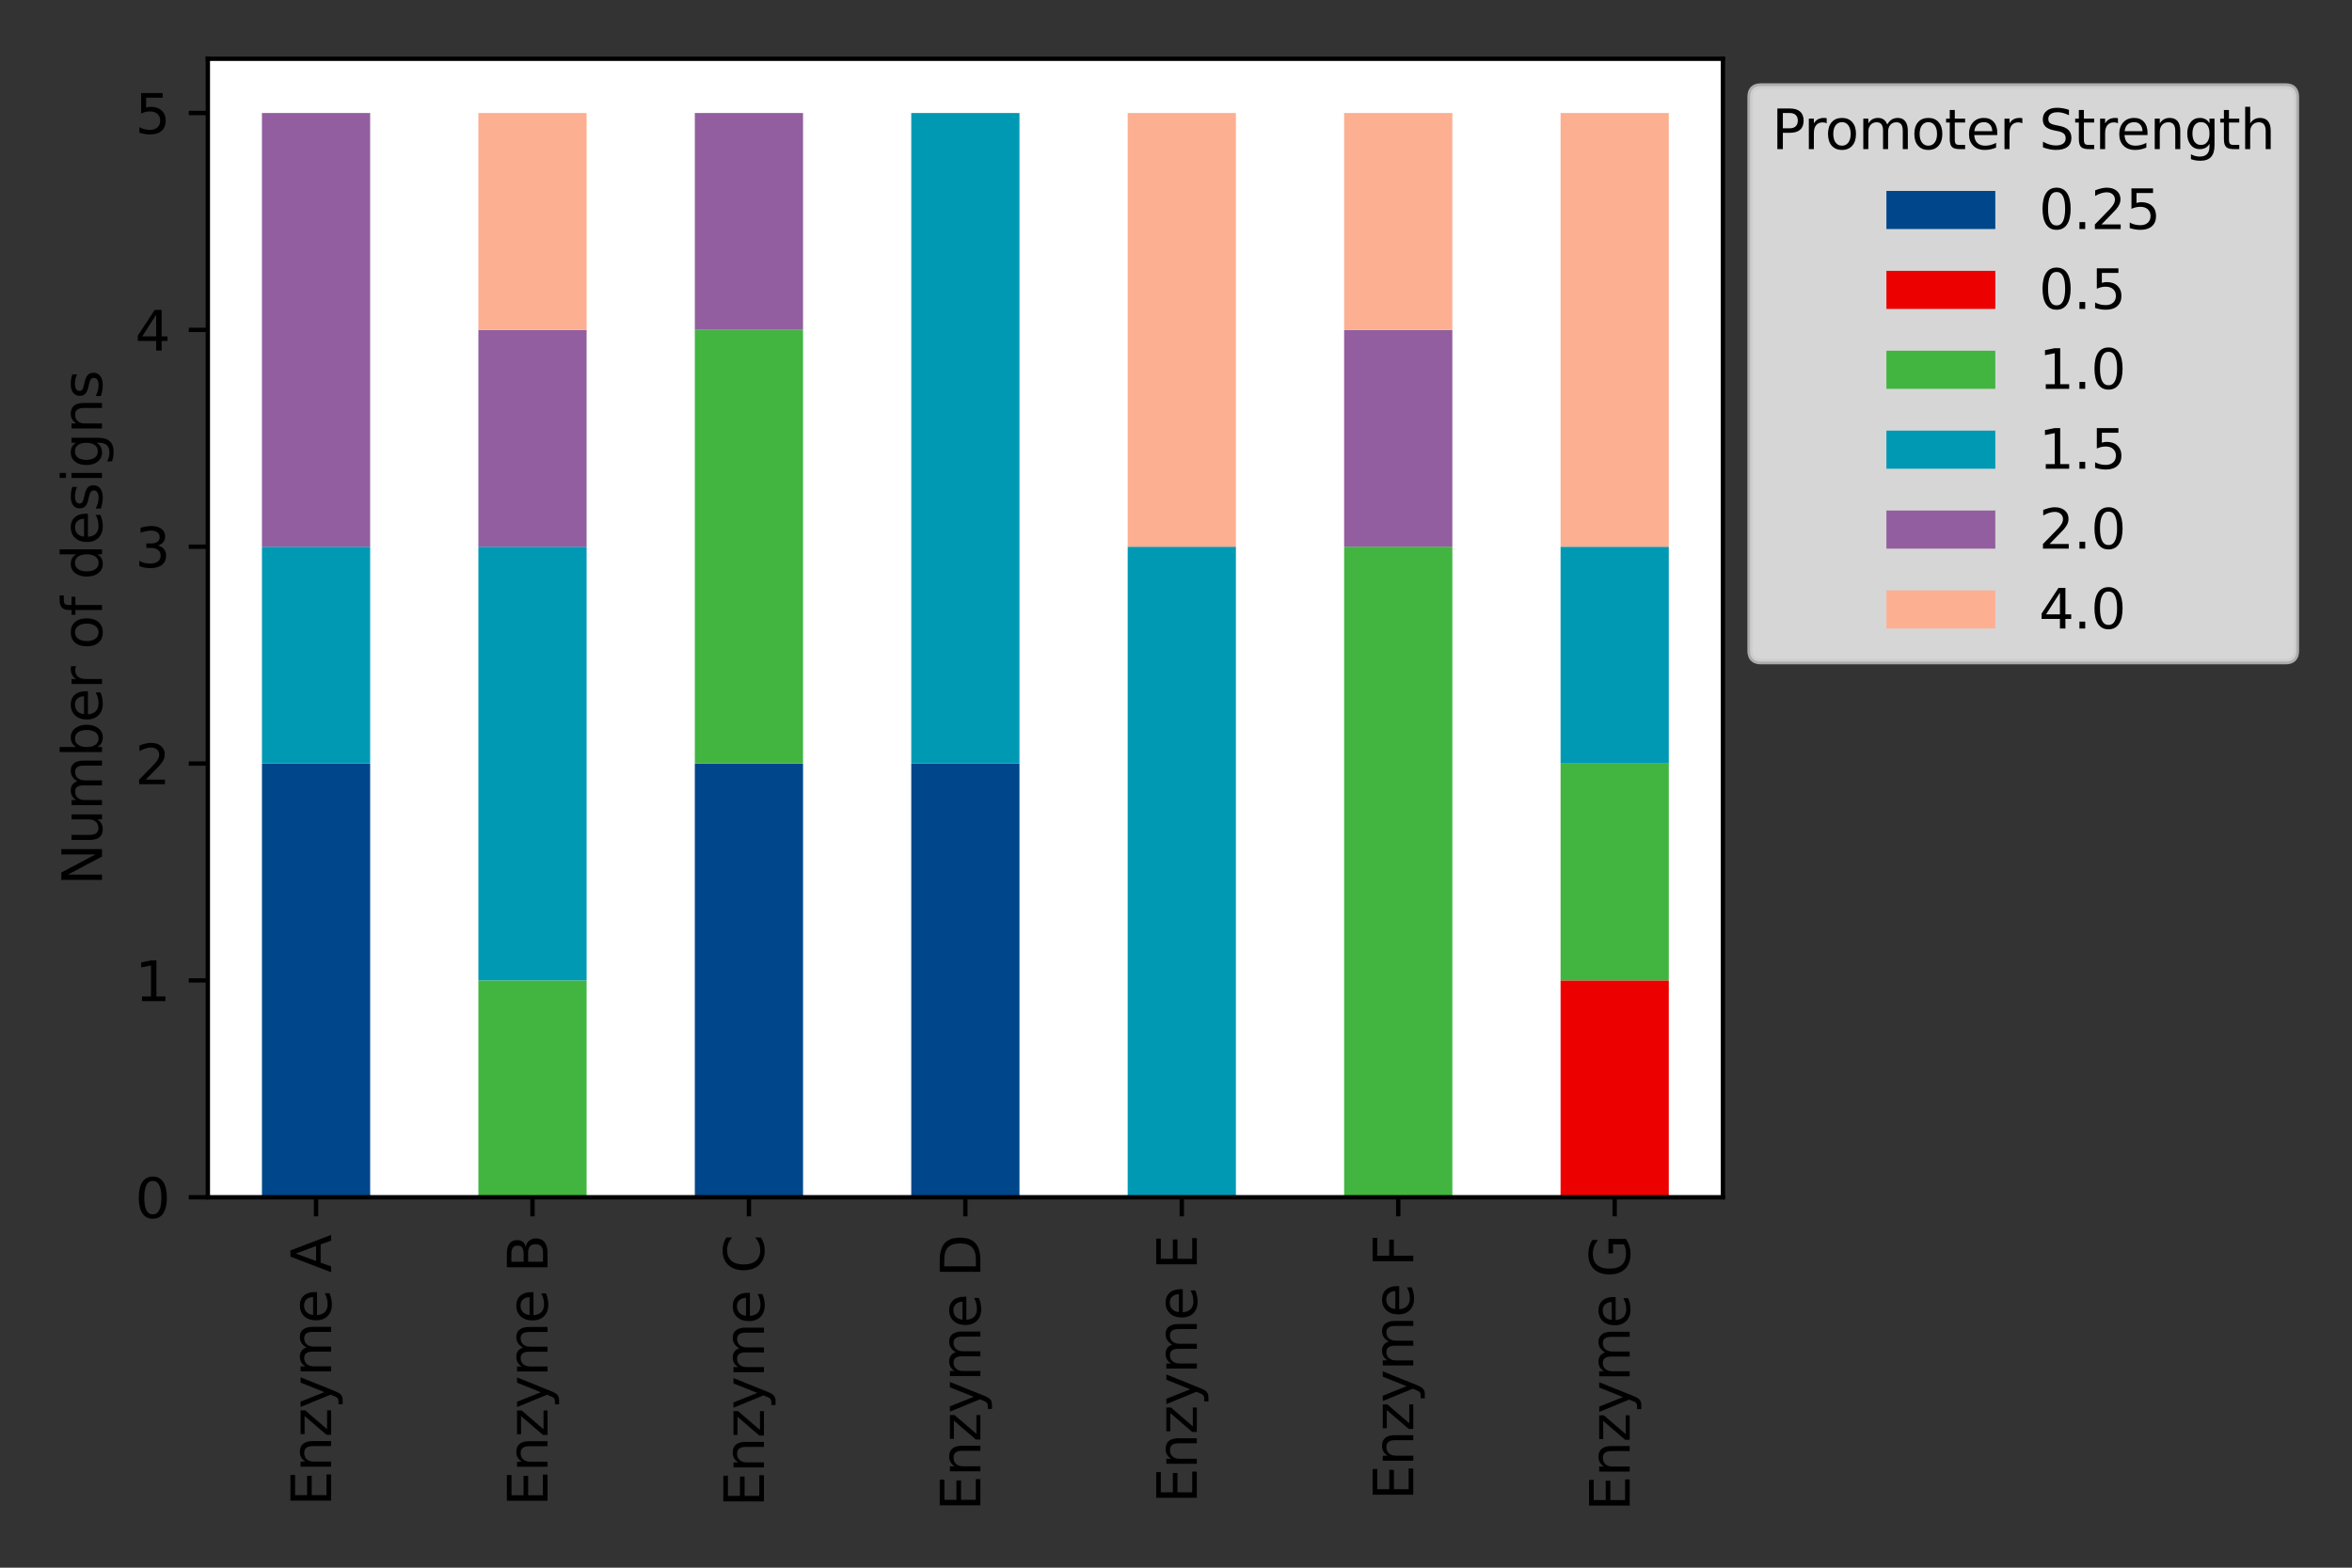 <?xml version="1.0" encoding="utf-8" standalone="no"?>
<!DOCTYPE svg PUBLIC "-//W3C//DTD SVG 1.1//EN"
  "http://www.w3.org/Graphics/SVG/1.1/DTD/svg11.dtd">
<svg height="288pt" version="1.1" viewBox="0 0 432 288" width="432pt" xmlns="http://www.w3.org/2000/svg" xmlns:xlink="http://www.w3.org/1999/xlink">
 <rect x="0" y="0" width="432" height="288" fill="#333333" stroke="none"/>
 <defs>
  <style type="text/css">*{stroke-linecap:butt;stroke-linejoin:round;}</style>
 </defs>
 <g id="figure_1">
  <g id="patch_1">
   <path d="M 0 288 
L 432 288 
L 432 0 
L 0 0 
z
" style="fill:none;"/>
  </g>
  <g id="axes_1">
   <g id="patch_2">
    <path d="M 38.175 219.95 
L 316.45 219.95 
L 316.45 10.8 
L 38.175 10.8 
z
" style="fill:#ffffff;"/>
   </g>
   <g id="patch_3">
    <path clip-path="url(#pcb2d10a261)" d="M 48.113 219.95 
L 67.99 219.95 
L 67.99 140.274 
L 48.113 140.274 
z
" style="fill:#00468b;"/>
   </g>
   <g id="patch_4">
    <path clip-path="url(#pcb2d10a261)" d="M 87.867 219.95 
L 107.744 219.95 
L 107.744 219.95 
L 87.867 219.95 
z
" style="fill:#00468b;"/>
   </g>
   <g id="patch_5">
    <path clip-path="url(#pcb2d10a261)" d="M 127.621 219.95 
L 147.497 219.95 
L 147.497 140.274 
L 127.621 140.274 
z
" style="fill:#00468b;"/>
   </g>
   <g id="patch_6">
    <path clip-path="url(#pcb2d10a261)" d="M 167.374 219.95 
L 187.251 219.95 
L 187.251 140.274 
L 167.374 140.274 
z
" style="fill:#00468b;"/>
   </g>
   <g id="patch_7">
    <path clip-path="url(#pcb2d10a261)" d="M 207.128 219.95 
L 227.004 219.95 
L 227.004 219.95 
L 207.128 219.95 
z
" style="fill:#00468b;"/>
   </g>
   <g id="patch_8">
    <path clip-path="url(#pcb2d10a261)" d="M 246.881 219.95 
L 266.758 219.95 
L 266.758 219.95 
L 246.881 219.95 
z
" style="fill:#00468b;"/>
   </g>
   <g id="patch_9">
    <path clip-path="url(#pcb2d10a261)" d="M 286.635 219.95 
L 306.512 219.95 
L 306.512 219.95 
L 286.635 219.95 
z
" style="fill:#00468b;"/>
   </g>
   <g id="patch_10">
    <path clip-path="url(#pcb2d10a261)" d="M 48.113 219.95 
L 67.99 219.95 
L 67.99 219.95 
L 48.113 219.95 
z
" style="fill:#ed0000;"/>
   </g>
   <g id="patch_11">
    <path clip-path="url(#pcb2d10a261)" d="M 87.867 219.95 
L 107.744 219.95 
L 107.744 219.95 
L 87.867 219.95 
z
" style="fill:#ed0000;"/>
   </g>
   <g id="patch_12">
    <path clip-path="url(#pcb2d10a261)" d="M 127.621 219.95 
L 147.497 219.95 
L 147.497 219.95 
L 127.621 219.95 
z
" style="fill:#ed0000;"/>
   </g>
   <g id="patch_13">
    <path clip-path="url(#pcb2d10a261)" d="M 167.374 219.95 
L 187.251 219.95 
L 187.251 219.95 
L 167.374 219.95 
z
" style="fill:#ed0000;"/>
   </g>
   <g id="patch_14">
    <path clip-path="url(#pcb2d10a261)" d="M 207.128 219.95 
L 227.004 219.95 
L 227.004 219.95 
L 207.128 219.95 
z
" style="fill:#ed0000;"/>
   </g>
   <g id="patch_15">
    <path clip-path="url(#pcb2d10a261)" d="M 246.881 219.95 
L 266.758 219.95 
L 266.758 219.95 
L 246.881 219.95 
z
" style="fill:#ed0000;"/>
   </g>
   <g id="patch_16">
    <path clip-path="url(#pcb2d10a261)" d="M 286.635 219.95 
L 306.512 219.95 
L 306.512 180.112 
L 286.635 180.112 
z
" style="fill:#ed0000;"/>
   </g>
   <g id="patch_17">
    <path clip-path="url(#pcb2d10a261)" d="M 48.113 219.95 
L 67.99 219.95 
L 67.99 219.95 
L 48.113 219.95 
z
" style="fill:#42b540;"/>
   </g>
   <g id="patch_18">
    <path clip-path="url(#pcb2d10a261)" d="M 87.867 219.95 
L 107.744 219.95 
L 107.744 180.112 
L 87.867 180.112 
z
" style="fill:#42b540;"/>
   </g>
   <g id="patch_19">
    <path clip-path="url(#pcb2d10a261)" d="M 127.621 140.274 
L 147.497 140.274 
L 147.497 60.598 
L 127.621 60.598 
z
" style="fill:#42b540;"/>
   </g>
   <g id="patch_20">
    <path clip-path="url(#pcb2d10a261)" d="M 167.374 219.95 
L 187.251 219.95 
L 187.251 219.95 
L 167.374 219.95 
z
" style="fill:#42b540;"/>
   </g>
   <g id="patch_21">
    <path clip-path="url(#pcb2d10a261)" d="M 207.128 219.95 
L 227.004 219.95 
L 227.004 219.95 
L 207.128 219.95 
z
" style="fill:#42b540;"/>
   </g>
   <g id="patch_22">
    <path clip-path="url(#pcb2d10a261)" d="M 246.881 219.95 
L 266.758 219.95 
L 266.758 100.436 
L 246.881 100.436 
z
" style="fill:#42b540;"/>
   </g>
   <g id="patch_23">
    <path clip-path="url(#pcb2d10a261)" d="M 286.635 180.112 
L 306.512 180.112 
L 306.512 140.274 
L 286.635 140.274 
z
" style="fill:#42b540;"/>
   </g>
   <g id="patch_24">
    <path clip-path="url(#pcb2d10a261)" d="M 48.113 140.274 
L 67.99 140.274 
L 67.99 100.436 
L 48.113 100.436 
z
" style="fill:#0099b4;"/>
   </g>
   <g id="patch_25">
    <path clip-path="url(#pcb2d10a261)" d="M 87.867 180.112 
L 107.744 180.112 
L 107.744 100.436 
L 87.867 100.436 
z
" style="fill:#0099b4;"/>
   </g>
   <g id="patch_26">
    <path clip-path="url(#pcb2d10a261)" d="M 127.621 219.95 
L 147.497 219.95 
L 147.497 219.95 
L 127.621 219.95 
z
" style="fill:#0099b4;"/>
   </g>
   <g id="patch_27">
    <path clip-path="url(#pcb2d10a261)" d="M 167.374 140.274 
L 187.251 140.274 
L 187.251 20.76 
L 167.374 20.76 
z
" style="fill:#0099b4;"/>
   </g>
   <g id="patch_28">
    <path clip-path="url(#pcb2d10a261)" d="M 207.128 219.95 
L 227.004 219.95 
L 227.004 100.436 
L 207.128 100.436 
z
" style="fill:#0099b4;"/>
   </g>
   <g id="patch_29">
    <path clip-path="url(#pcb2d10a261)" d="M 246.881 219.95 
L 266.758 219.95 
L 266.758 219.95 
L 246.881 219.95 
z
" style="fill:#0099b4;"/>
   </g>
   <g id="patch_30">
    <path clip-path="url(#pcb2d10a261)" d="M 286.635 140.274 
L 306.512 140.274 
L 306.512 100.436 
L 286.635 100.436 
z
" style="fill:#0099b4;"/>
   </g>
   <g id="patch_31">
    <path clip-path="url(#pcb2d10a261)" d="M 48.113 100.436 
L 67.99 100.436 
L 67.99 20.76 
L 48.113 20.76 
z
" style="fill:#925e9f;"/>
   </g>
   <g id="patch_32">
    <path clip-path="url(#pcb2d10a261)" d="M 87.867 100.436 
L 107.744 100.436 
L 107.744 60.598 
L 87.867 60.598 
z
" style="fill:#925e9f;"/>
   </g>
   <g id="patch_33">
    <path clip-path="url(#pcb2d10a261)" d="M 127.621 60.598 
L 147.497 60.598 
L 147.497 20.76 
L 127.621 20.76 
z
" style="fill:#925e9f;"/>
   </g>
   <g id="patch_34">
    <path clip-path="url(#pcb2d10a261)" d="M 167.374 219.95 
L 187.251 219.95 
L 187.251 219.95 
L 167.374 219.95 
z
" style="fill:#925e9f;"/>
   </g>
   <g id="patch_35">
    <path clip-path="url(#pcb2d10a261)" d="M 207.128 219.95 
L 227.004 219.95 
L 227.004 219.95 
L 207.128 219.95 
z
" style="fill:#925e9f;"/>
   </g>
   <g id="patch_36">
    <path clip-path="url(#pcb2d10a261)" d="M 246.881 100.436 
L 266.758 100.436 
L 266.758 60.598 
L 246.881 60.598 
z
" style="fill:#925e9f;"/>
   </g>
   <g id="patch_37">
    <path clip-path="url(#pcb2d10a261)" d="M 286.635 219.95 
L 306.512 219.95 
L 306.512 219.95 
L 286.635 219.95 
z
" style="fill:#925e9f;"/>
   </g>
   <g id="patch_38">
    <path clip-path="url(#pcb2d10a261)" d="M 48.113 219.95 
L 67.99 219.95 
L 67.99 219.95 
L 48.113 219.95 
z
" style="fill:#fdaf91;"/>
   </g>
   <g id="patch_39">
    <path clip-path="url(#pcb2d10a261)" d="M 87.867 60.598 
L 107.744 60.598 
L 107.744 20.76 
L 87.867 20.76 
z
" style="fill:#fdaf91;"/>
   </g>
   <g id="patch_40">
    <path clip-path="url(#pcb2d10a261)" d="M 127.621 219.95 
L 147.497 219.95 
L 147.497 219.95 
L 127.621 219.95 
z
" style="fill:#fdaf91;"/>
   </g>
   <g id="patch_41">
    <path clip-path="url(#pcb2d10a261)" d="M 167.374 219.95 
L 187.251 219.95 
L 187.251 219.95 
L 167.374 219.95 
z
" style="fill:#fdaf91;"/>
   </g>
   <g id="patch_42">
    <path clip-path="url(#pcb2d10a261)" d="M 207.128 100.436 
L 227.004 100.436 
L 227.004 20.76 
L 207.128 20.76 
z
" style="fill:#fdaf91;"/>
   </g>
   <g id="patch_43">
    <path clip-path="url(#pcb2d10a261)" d="M 246.881 60.598 
L 266.758 60.598 
L 266.758 20.76 
L 246.881 20.76 
z
" style="fill:#fdaf91;"/>
   </g>
   <g id="patch_44">
    <path clip-path="url(#pcb2d10a261)" d="M 286.635 100.436 
L 306.512 100.436 
L 306.512 20.76 
L 286.635 20.76 
z
" style="fill:#fdaf91;"/>
   </g>
   <g id="matplotlib.axis_1">
    <g id="xtick_1">
     <g id="line2d_1">
      <defs>
       <path d="M 0 0 
L 0 3.5 
" id="m4740f790cb" style="stroke:#000000;stroke-width:0.8;"/>
      </defs>
      <g>
       <use style="stroke:#000000;stroke-width:0.8;" x="58.052" xlink:href="#m4740f790cb" y="219.95"/>
      </g>
     </g>
     <g id="text_1">
      <!-- Enzyme A -->
      <g transform="translate(60.811 276.686)rotate(-90)scale(0.1 -0.1)">
       <defs>
        <path d="M 628 4666 
L 3578 4666 
L 3578 4134 
L 1259 4134 
L 1259 2753 
L 3481 2753 
L 3481 2222 
L 1259 2222 
L 1259 531 
L 3634 531 
L 3634 0 
L 628 0 
L 628 4666 
z
" id="DejaVuSans-45" transform="scale(0.016)"/>
        <path d="M 3513 2113 
L 3513 0 
L 2938 0 
L 2938 2094 
Q 2938 2591 2744 2837 
Q 2550 3084 2163 3084 
Q 1697 3084 1428 2787 
Q 1159 2491 1159 1978 
L 1159 0 
L 581 0 
L 581 3500 
L 1159 3500 
L 1159 2956 
Q 1366 3272 1645 3428 
Q 1925 3584 2291 3584 
Q 2894 3584 3203 3211 
Q 3513 2838 3513 2113 
z
" id="DejaVuSans-6e" transform="scale(0.016)"/>
        <path d="M 353 3500 
L 3084 3500 
L 3084 2975 
L 922 459 
L 3084 459 
L 3084 0 
L 275 0 
L 275 525 
L 2438 3041 
L 353 3041 
L 353 3500 
z
" id="DejaVuSans-7a" transform="scale(0.016)"/>
        <path d="M 2059 -325 
Q 1816 -950 1584 -1140 
Q 1353 -1331 966 -1331 
L 506 -1331 
L 506 -850 
L 844 -850 
Q 1081 -850 1212 -737 
Q 1344 -625 1503 -206 
L 1606 56 
L 191 3500 
L 800 3500 
L 1894 763 
L 2988 3500 
L 3597 3500 
L 2059 -325 
z
" id="DejaVuSans-79" transform="scale(0.016)"/>
        <path d="M 3328 2828 
Q 3544 3216 3844 3400 
Q 4144 3584 4550 3584 
Q 5097 3584 5394 3201 
Q 5691 2819 5691 2113 
L 5691 0 
L 5113 0 
L 5113 2094 
Q 5113 2597 4934 2840 
Q 4756 3084 4391 3084 
Q 3944 3084 3684 2787 
Q 3425 2491 3425 1978 
L 3425 0 
L 2847 0 
L 2847 2094 
Q 2847 2600 2669 2842 
Q 2491 3084 2119 3084 
Q 1678 3084 1418 2786 
Q 1159 2488 1159 1978 
L 1159 0 
L 581 0 
L 581 3500 
L 1159 3500 
L 1159 2956 
Q 1356 3278 1631 3431 
Q 1906 3584 2284 3584 
Q 2666 3584 2933 3390 
Q 3200 3197 3328 2828 
z
" id="DejaVuSans-6d" transform="scale(0.016)"/>
        <path d="M 3597 1894 
L 3597 1613 
L 953 1613 
Q 991 1019 1311 708 
Q 1631 397 2203 397 
Q 2534 397 2845 478 
Q 3156 559 3463 722 
L 3463 178 
Q 3153 47 2828 -22 
Q 2503 -91 2169 -91 
Q 1331 -91 842 396 
Q 353 884 353 1716 
Q 353 2575 817 3079 
Q 1281 3584 2069 3584 
Q 2775 3584 3186 3129 
Q 3597 2675 3597 1894 
z
M 3022 2063 
Q 3016 2534 2758 2815 
Q 2500 3097 2075 3097 
Q 1594 3097 1305 2825 
Q 1016 2553 972 2059 
L 3022 2063 
z
" id="DejaVuSans-65" transform="scale(0.016)"/>
        <path id="DejaVuSans-20" transform="scale(0.016)"/>
        <path d="M 2188 4044 
L 1331 1722 
L 3047 1722 
L 2188 4044 
z
M 1831 4666 
L 2547 4666 
L 4325 0 
L 3669 0 
L 3244 1197 
L 1141 1197 
L 716 0 
L 50 0 
L 1831 4666 
z
" id="DejaVuSans-41" transform="scale(0.016)"/>
       </defs>
       <use xlink:href="#DejaVuSans-45"/>
       <use x="63.184" xlink:href="#DejaVuSans-6e"/>
       <use x="126.562" xlink:href="#DejaVuSans-7a"/>
       <use x="179.053" xlink:href="#DejaVuSans-79"/>
       <use x="238.232" xlink:href="#DejaVuSans-6d"/>
       <use x="335.645" xlink:href="#DejaVuSans-65"/>
       <use x="397.168" xlink:href="#DejaVuSans-20"/>
       <use x="428.955" xlink:href="#DejaVuSans-41"/>
      </g>
     </g>
    </g>
    <g id="xtick_2">
     <g id="line2d_2">
      <g>
       <use style="stroke:#000000;stroke-width:0.8;" x="97.805" xlink:href="#m4740f790cb" y="219.95"/>
      </g>
     </g>
     <g id="text_2">
      <!-- Enzyme B -->
      <g transform="translate(100.565 276.706)rotate(-90)scale(0.1 -0.1)">
       <defs>
        <path d="M 1259 2228 
L 1259 519 
L 2272 519 
Q 2781 519 3026 730 
Q 3272 941 3272 1375 
Q 3272 1813 3026 2020 
Q 2781 2228 2272 2228 
L 1259 2228 
z
M 1259 4147 
L 1259 2741 
L 2194 2741 
Q 2656 2741 2882 2914 
Q 3109 3088 3109 3444 
Q 3109 3797 2882 3972 
Q 2656 4147 2194 4147 
L 1259 4147 
z
M 628 4666 
L 2241 4666 
Q 2963 4666 3353 4366 
Q 3744 4066 3744 3513 
Q 3744 3084 3544 2831 
Q 3344 2578 2956 2516 
Q 3422 2416 3680 2098 
Q 3938 1781 3938 1306 
Q 3938 681 3513 340 
Q 3088 0 2303 0 
L 628 0 
L 628 4666 
z
" id="DejaVuSans-42" transform="scale(0.016)"/>
       </defs>
       <use xlink:href="#DejaVuSans-45"/>
       <use x="63.184" xlink:href="#DejaVuSans-6e"/>
       <use x="126.562" xlink:href="#DejaVuSans-7a"/>
       <use x="179.053" xlink:href="#DejaVuSans-79"/>
       <use x="238.232" xlink:href="#DejaVuSans-6d"/>
       <use x="335.645" xlink:href="#DejaVuSans-65"/>
       <use x="397.168" xlink:href="#DejaVuSans-20"/>
       <use x="428.955" xlink:href="#DejaVuSans-42"/>
      </g>
     </g>
    </g>
    <g id="xtick_3">
     <g id="line2d_3">
      <g>
       <use style="stroke:#000000;stroke-width:0.8;" x="137.559" xlink:href="#m4740f790cb" y="219.95"/>
      </g>
     </g>
     <g id="text_3">
      <!-- Enzyme C -->
      <g transform="translate(140.318 276.828)rotate(-90)scale(0.1 -0.1)">
       <defs>
        <path d="M 4122 4306 
L 4122 3641 
Q 3803 3938 3442 4084 
Q 3081 4231 2675 4231 
Q 1875 4231 1450 3742 
Q 1025 3253 1025 2328 
Q 1025 1406 1450 917 
Q 1875 428 2675 428 
Q 3081 428 3442 575 
Q 3803 722 4122 1019 
L 4122 359 
Q 3791 134 3420 21 
Q 3050 -91 2638 -91 
Q 1578 -91 968 557 
Q 359 1206 359 2328 
Q 359 3453 968 4101 
Q 1578 4750 2638 4750 
Q 3056 4750 3426 4639 
Q 3797 4528 4122 4306 
z
" id="DejaVuSans-43" transform="scale(0.016)"/>
       </defs>
       <use xlink:href="#DejaVuSans-45"/>
       <use x="63.184" xlink:href="#DejaVuSans-6e"/>
       <use x="126.562" xlink:href="#DejaVuSans-7a"/>
       <use x="179.053" xlink:href="#DejaVuSans-79"/>
       <use x="238.232" xlink:href="#DejaVuSans-6d"/>
       <use x="335.645" xlink:href="#DejaVuSans-65"/>
       <use x="397.168" xlink:href="#DejaVuSans-20"/>
       <use x="428.955" xlink:href="#DejaVuSans-43"/>
      </g>
     </g>
    </g>
    <g id="xtick_4">
     <g id="line2d_4">
      <g>
       <use style="stroke:#000000;stroke-width:0.8;" x="177.312" xlink:href="#m4740f790cb" y="219.95"/>
      </g>
     </g>
     <g id="text_4">
      <!-- Enzyme D -->
      <g transform="translate(180.072 277.545)rotate(-90)scale(0.1 -0.1)">
       <defs>
        <path d="M 1259 4147 
L 1259 519 
L 2022 519 
Q 2988 519 3436 956 
Q 3884 1394 3884 2338 
Q 3884 3275 3436 3711 
Q 2988 4147 2022 4147 
L 1259 4147 
z
M 628 4666 
L 1925 4666 
Q 3281 4666 3915 4102 
Q 4550 3538 4550 2338 
Q 4550 1131 3912 565 
Q 3275 0 1925 0 
L 628 0 
L 628 4666 
z
" id="DejaVuSans-44" transform="scale(0.016)"/>
       </defs>
       <use xlink:href="#DejaVuSans-45"/>
       <use x="63.184" xlink:href="#DejaVuSans-6e"/>
       <use x="126.562" xlink:href="#DejaVuSans-7a"/>
       <use x="179.053" xlink:href="#DejaVuSans-79"/>
       <use x="238.232" xlink:href="#DejaVuSans-6d"/>
       <use x="335.645" xlink:href="#DejaVuSans-65"/>
       <use x="397.168" xlink:href="#DejaVuSans-20"/>
       <use x="428.955" xlink:href="#DejaVuSans-44"/>
      </g>
     </g>
    </g>
    <g id="xtick_5">
     <g id="line2d_5">
      <g>
       <use style="stroke:#000000;stroke-width:0.8;" x="217.066" xlink:href="#m4740f790cb" y="219.95"/>
      </g>
     </g>
     <g id="text_5">
      <!-- Enzyme E -->
      <g transform="translate(219.825 276.164)rotate(-90)scale(0.1 -0.1)">
       <use xlink:href="#DejaVuSans-45"/>
       <use x="63.184" xlink:href="#DejaVuSans-6e"/>
       <use x="126.562" xlink:href="#DejaVuSans-7a"/>
       <use x="179.053" xlink:href="#DejaVuSans-79"/>
       <use x="238.232" xlink:href="#DejaVuSans-6d"/>
       <use x="335.645" xlink:href="#DejaVuSans-65"/>
       <use x="397.168" xlink:href="#DejaVuSans-20"/>
       <use x="428.955" xlink:href="#DejaVuSans-45"/>
      </g>
     </g>
    </g>
    <g id="xtick_6">
     <g id="line2d_6">
      <g>
       <use style="stroke:#000000;stroke-width:0.8;" x="256.82" xlink:href="#m4740f790cb" y="219.95"/>
      </g>
     </g>
     <g id="text_6">
      <!-- Enzyme F -->
      <g transform="translate(259.579 275.597)rotate(-90)scale(0.1 -0.1)">
       <defs>
        <path d="M 628 4666 
L 3309 4666 
L 3309 4134 
L 1259 4134 
L 1259 2759 
L 3109 2759 
L 3109 2228 
L 1259 2228 
L 1259 0 
L 628 0 
L 628 4666 
z
" id="DejaVuSans-46" transform="scale(0.016)"/>
       </defs>
       <use xlink:href="#DejaVuSans-45"/>
       <use x="63.184" xlink:href="#DejaVuSans-6e"/>
       <use x="126.562" xlink:href="#DejaVuSans-7a"/>
       <use x="179.053" xlink:href="#DejaVuSans-79"/>
       <use x="238.232" xlink:href="#DejaVuSans-6d"/>
       <use x="335.645" xlink:href="#DejaVuSans-65"/>
       <use x="397.168" xlink:href="#DejaVuSans-20"/>
       <use x="428.955" xlink:href="#DejaVuSans-46"/>
      </g>
     </g>
    </g>
    <g id="xtick_7">
     <g id="line2d_7">
      <g>
       <use style="stroke:#000000;stroke-width:0.8;" x="296.573" xlink:href="#m4740f790cb" y="219.95"/>
      </g>
     </g>
     <g id="text_7">
      <!-- Enzyme G -->
      <g transform="translate(299.333 277.594)rotate(-90)scale(0.1 -0.1)">
       <defs>
        <path d="M 3809 666 
L 3809 1919 
L 2778 1919 
L 2778 2438 
L 4434 2438 
L 4434 434 
Q 4069 175 3628 42 
Q 3188 -91 2688 -91 
Q 1594 -91 976 548 
Q 359 1188 359 2328 
Q 359 3472 976 4111 
Q 1594 4750 2688 4750 
Q 3144 4750 3555 4637 
Q 3966 4525 4313 4306 
L 4313 3634 
Q 3963 3931 3569 4081 
Q 3175 4231 2741 4231 
Q 1884 4231 1454 3753 
Q 1025 3275 1025 2328 
Q 1025 1384 1454 906 
Q 1884 428 2741 428 
Q 3075 428 3337 486 
Q 3600 544 3809 666 
z
" id="DejaVuSans-47" transform="scale(0.016)"/>
       </defs>
       <use xlink:href="#DejaVuSans-45"/>
       <use x="63.184" xlink:href="#DejaVuSans-6e"/>
       <use x="126.562" xlink:href="#DejaVuSans-7a"/>
       <use x="179.053" xlink:href="#DejaVuSans-79"/>
       <use x="238.232" xlink:href="#DejaVuSans-6d"/>
       <use x="335.645" xlink:href="#DejaVuSans-65"/>
       <use x="397.168" xlink:href="#DejaVuSans-20"/>
       <use x="428.955" xlink:href="#DejaVuSans-47"/>
      </g>
     </g>
    </g>
   </g>
   <g id="matplotlib.axis_2">
    <g id="ytick_1">
     <g id="line2d_8">
      <defs>
       <path d="M 0 0 
L -3.5 0 
" id="m44df6a4f7c" style="stroke:#000000;stroke-width:0.8;"/>
      </defs>
      <g>
       <use style="stroke:#000000;stroke-width:0.8;" x="38.175" xlink:href="#m44df6a4f7c" y="219.95"/>
      </g>
     </g>
     <g id="text_8">
      <!-- 0 -->
      <g transform="translate(24.812 223.749)scale(0.1 -0.1)">
       <defs>
        <path d="M 2034 4250 
Q 1547 4250 1301 3770 
Q 1056 3291 1056 2328 
Q 1056 1369 1301 889 
Q 1547 409 2034 409 
Q 2525 409 2770 889 
Q 3016 1369 3016 2328 
Q 3016 3291 2770 3770 
Q 2525 4250 2034 4250 
z
M 2034 4750 
Q 2819 4750 3233 4129 
Q 3647 3509 3647 2328 
Q 3647 1150 3233 529 
Q 2819 -91 2034 -91 
Q 1250 -91 836 529 
Q 422 1150 422 2328 
Q 422 3509 836 4129 
Q 1250 4750 2034 4750 
z
" id="DejaVuSans-30" transform="scale(0.016)"/>
       </defs>
       <use xlink:href="#DejaVuSans-30"/>
      </g>
     </g>
    </g>
    <g id="ytick_2">
     <g id="line2d_9">
      <g>
       <use style="stroke:#000000;stroke-width:0.8;" x="38.175" xlink:href="#m44df6a4f7c" y="180.112"/>
      </g>
     </g>
     <g id="text_9">
      <!-- 1 -->
      <g transform="translate(24.812 183.911)scale(0.1 -0.1)">
       <defs>
        <path d="M 794 531 
L 1825 531 
L 1825 4091 
L 703 3866 
L 703 4441 
L 1819 4666 
L 2450 4666 
L 2450 531 
L 3481 531 
L 3481 0 
L 794 0 
L 794 531 
z
" id="DejaVuSans-31" transform="scale(0.016)"/>
       </defs>
       <use xlink:href="#DejaVuSans-31"/>
      </g>
     </g>
    </g>
    <g id="ytick_3">
     <g id="line2d_10">
      <g>
       <use style="stroke:#000000;stroke-width:0.8;" x="38.175" xlink:href="#m44df6a4f7c" y="140.274"/>
      </g>
     </g>
     <g id="text_10">
      <!-- 2 -->
      <g transform="translate(24.812 144.073)scale(0.1 -0.1)">
       <defs>
        <path d="M 1228 531 
L 3431 531 
L 3431 0 
L 469 0 
L 469 531 
Q 828 903 1448 1529 
Q 2069 2156 2228 2338 
Q 2531 2678 2651 2914 
Q 2772 3150 2772 3378 
Q 2772 3750 2511 3984 
Q 2250 4219 1831 4219 
Q 1534 4219 1204 4116 
Q 875 4013 500 3803 
L 500 4441 
Q 881 4594 1212 4672 
Q 1544 4750 1819 4750 
Q 2544 4750 2975 4387 
Q 3406 4025 3406 3419 
Q 3406 3131 3298 2873 
Q 3191 2616 2906 2266 
Q 2828 2175 2409 1742 
Q 1991 1309 1228 531 
z
" id="DejaVuSans-32" transform="scale(0.016)"/>
       </defs>
       <use xlink:href="#DejaVuSans-32"/>
      </g>
     </g>
    </g>
    <g id="ytick_4">
     <g id="line2d_11">
      <g>
       <use style="stroke:#000000;stroke-width:0.8;" x="38.175" xlink:href="#m44df6a4f7c" y="100.436"/>
      </g>
     </g>
     <g id="text_11">
      <!-- 3 -->
      <g transform="translate(24.812 104.235)scale(0.1 -0.1)">
       <defs>
        <path d="M 2597 2516 
Q 3050 2419 3304 2112 
Q 3559 1806 3559 1356 
Q 3559 666 3084 287 
Q 2609 -91 1734 -91 
Q 1441 -91 1130 -33 
Q 819 25 488 141 
L 488 750 
Q 750 597 1062 519 
Q 1375 441 1716 441 
Q 2309 441 2620 675 
Q 2931 909 2931 1356 
Q 2931 1769 2642 2001 
Q 2353 2234 1838 2234 
L 1294 2234 
L 1294 2753 
L 1863 2753 
Q 2328 2753 2575 2939 
Q 2822 3125 2822 3475 
Q 2822 3834 2567 4026 
Q 2313 4219 1838 4219 
Q 1578 4219 1281 4162 
Q 984 4106 628 3988 
L 628 4550 
Q 988 4650 1302 4700 
Q 1616 4750 1894 4750 
Q 2613 4750 3031 4423 
Q 3450 4097 3450 3541 
Q 3450 3153 3228 2886 
Q 3006 2619 2597 2516 
z
" id="DejaVuSans-33" transform="scale(0.016)"/>
       </defs>
       <use xlink:href="#DejaVuSans-33"/>
      </g>
     </g>
    </g>
    <g id="ytick_5">
     <g id="line2d_12">
      <g>
       <use style="stroke:#000000;stroke-width:0.8;" x="38.175" xlink:href="#m44df6a4f7c" y="60.598"/>
      </g>
     </g>
     <g id="text_12">
      <!-- 4 -->
      <g transform="translate(24.812 64.397)scale(0.1 -0.1)">
       <defs>
        <path d="M 2419 4116 
L 825 1625 
L 2419 1625 
L 2419 4116 
z
M 2253 4666 
L 3047 4666 
L 3047 1625 
L 3713 1625 
L 3713 1100 
L 3047 1100 
L 3047 0 
L 2419 0 
L 2419 1100 
L 313 1100 
L 313 1709 
L 2253 4666 
z
" id="DejaVuSans-34" transform="scale(0.016)"/>
       </defs>
       <use xlink:href="#DejaVuSans-34"/>
      </g>
     </g>
    </g>
    <g id="ytick_6">
     <g id="line2d_13">
      <g>
       <use style="stroke:#000000;stroke-width:0.8;" x="38.175" xlink:href="#m44df6a4f7c" y="20.76"/>
      </g>
     </g>
     <g id="text_13">
      <!-- 5 -->
      <g transform="translate(24.812 24.559)scale(0.1 -0.1)">
       <defs>
        <path d="M 691 4666 
L 3169 4666 
L 3169 4134 
L 1269 4134 
L 1269 2991 
Q 1406 3038 1543 3061 
Q 1681 3084 1819 3084 
Q 2600 3084 3056 2656 
Q 3513 2228 3513 1497 
Q 3513 744 3044 326 
Q 2575 -91 1722 -91 
Q 1428 -91 1123 -41 
Q 819 9 494 109 
L 494 744 
Q 775 591 1075 516 
Q 1375 441 1709 441 
Q 2250 441 2565 725 
Q 2881 1009 2881 1497 
Q 2881 1984 2565 2268 
Q 2250 2553 1709 2553 
Q 1456 2553 1204 2497 
Q 953 2441 691 2322 
L 691 4666 
z
" id="DejaVuSans-35" transform="scale(0.016)"/>
       </defs>
       <use xlink:href="#DejaVuSans-35"/>
      </g>
     </g>
    </g>
    <g id="text_14">
     <!-- Number of designs -->
     <g transform="translate(18.733 162.651)rotate(-90)scale(0.1 -0.1)">
      <defs>
       <path d="M 628 4666 
L 1478 4666 
L 3547 763 
L 3547 4666 
L 4159 4666 
L 4159 0 
L 3309 0 
L 1241 3903 
L 1241 0 
L 628 0 
L 628 4666 
z
" id="DejaVuSans-4e" transform="scale(0.016)"/>
       <path d="M 544 1381 
L 544 3500 
L 1119 3500 
L 1119 1403 
Q 1119 906 1312 657 
Q 1506 409 1894 409 
Q 2359 409 2629 706 
Q 2900 1003 2900 1516 
L 2900 3500 
L 3475 3500 
L 3475 0 
L 2900 0 
L 2900 538 
Q 2691 219 2414 64 
Q 2138 -91 1772 -91 
Q 1169 -91 856 284 
Q 544 659 544 1381 
z
M 1991 3584 
L 1991 3584 
z
" id="DejaVuSans-75" transform="scale(0.016)"/>
       <path d="M 3116 1747 
Q 3116 2381 2855 2742 
Q 2594 3103 2138 3103 
Q 1681 3103 1420 2742 
Q 1159 2381 1159 1747 
Q 1159 1113 1420 752 
Q 1681 391 2138 391 
Q 2594 391 2855 752 
Q 3116 1113 3116 1747 
z
M 1159 2969 
Q 1341 3281 1617 3432 
Q 1894 3584 2278 3584 
Q 2916 3584 3314 3078 
Q 3713 2572 3713 1747 
Q 3713 922 3314 415 
Q 2916 -91 2278 -91 
Q 1894 -91 1617 61 
Q 1341 213 1159 525 
L 1159 0 
L 581 0 
L 581 4863 
L 1159 4863 
L 1159 2969 
z
" id="DejaVuSans-62" transform="scale(0.016)"/>
       <path d="M 2631 2963 
Q 2534 3019 2420 3045 
Q 2306 3072 2169 3072 
Q 1681 3072 1420 2755 
Q 1159 2438 1159 1844 
L 1159 0 
L 581 0 
L 581 3500 
L 1159 3500 
L 1159 2956 
Q 1341 3275 1631 3429 
Q 1922 3584 2338 3584 
Q 2397 3584 2469 3576 
Q 2541 3569 2628 3553 
L 2631 2963 
z
" id="DejaVuSans-72" transform="scale(0.016)"/>
       <path d="M 1959 3097 
Q 1497 3097 1228 2736 
Q 959 2375 959 1747 
Q 959 1119 1226 758 
Q 1494 397 1959 397 
Q 2419 397 2687 759 
Q 2956 1122 2956 1747 
Q 2956 2369 2687 2733 
Q 2419 3097 1959 3097 
z
M 1959 3584 
Q 2709 3584 3137 3096 
Q 3566 2609 3566 1747 
Q 3566 888 3137 398 
Q 2709 -91 1959 -91 
Q 1206 -91 779 398 
Q 353 888 353 1747 
Q 353 2609 779 3096 
Q 1206 3584 1959 3584 
z
" id="DejaVuSans-6f" transform="scale(0.016)"/>
       <path d="M 2375 4863 
L 2375 4384 
L 1825 4384 
Q 1516 4384 1395 4259 
Q 1275 4134 1275 3809 
L 1275 3500 
L 2222 3500 
L 2222 3053 
L 1275 3053 
L 1275 0 
L 697 0 
L 697 3053 
L 147 3053 
L 147 3500 
L 697 3500 
L 697 3744 
Q 697 4328 969 4595 
Q 1241 4863 1831 4863 
L 2375 4863 
z
" id="DejaVuSans-66" transform="scale(0.016)"/>
       <path d="M 2906 2969 
L 2906 4863 
L 3481 4863 
L 3481 0 
L 2906 0 
L 2906 525 
Q 2725 213 2448 61 
Q 2172 -91 1784 -91 
Q 1150 -91 751 415 
Q 353 922 353 1747 
Q 353 2572 751 3078 
Q 1150 3584 1784 3584 
Q 2172 3584 2448 3432 
Q 2725 3281 2906 2969 
z
M 947 1747 
Q 947 1113 1208 752 
Q 1469 391 1925 391 
Q 2381 391 2643 752 
Q 2906 1113 2906 1747 
Q 2906 2381 2643 2742 
Q 2381 3103 1925 3103 
Q 1469 3103 1208 2742 
Q 947 2381 947 1747 
z
" id="DejaVuSans-64" transform="scale(0.016)"/>
       <path d="M 2834 3397 
L 2834 2853 
Q 2591 2978 2328 3040 
Q 2066 3103 1784 3103 
Q 1356 3103 1142 2972 
Q 928 2841 928 2578 
Q 928 2378 1081 2264 
Q 1234 2150 1697 2047 
L 1894 2003 
Q 2506 1872 2764 1633 
Q 3022 1394 3022 966 
Q 3022 478 2636 193 
Q 2250 -91 1575 -91 
Q 1294 -91 989 -36 
Q 684 19 347 128 
L 347 722 
Q 666 556 975 473 
Q 1284 391 1588 391 
Q 1994 391 2212 530 
Q 2431 669 2431 922 
Q 2431 1156 2273 1281 
Q 2116 1406 1581 1522 
L 1381 1569 
Q 847 1681 609 1914 
Q 372 2147 372 2553 
Q 372 3047 722 3315 
Q 1072 3584 1716 3584 
Q 2034 3584 2315 3537 
Q 2597 3491 2834 3397 
z
" id="DejaVuSans-73" transform="scale(0.016)"/>
       <path d="M 603 3500 
L 1178 3500 
L 1178 0 
L 603 0 
L 603 3500 
z
M 603 4863 
L 1178 4863 
L 1178 4134 
L 603 4134 
L 603 4863 
z
" id="DejaVuSans-69" transform="scale(0.016)"/>
       <path d="M 2906 1791 
Q 2906 2416 2648 2759 
Q 2391 3103 1925 3103 
Q 1463 3103 1205 2759 
Q 947 2416 947 1791 
Q 947 1169 1205 825 
Q 1463 481 1925 481 
Q 2391 481 2648 825 
Q 2906 1169 2906 1791 
z
M 3481 434 
Q 3481 -459 3084 -895 
Q 2688 -1331 1869 -1331 
Q 1566 -1331 1297 -1286 
Q 1028 -1241 775 -1147 
L 775 -588 
Q 1028 -725 1275 -790 
Q 1522 -856 1778 -856 
Q 2344 -856 2625 -561 
Q 2906 -266 2906 331 
L 2906 616 
Q 2728 306 2450 153 
Q 2172 0 1784 0 
Q 1141 0 747 490 
Q 353 981 353 1791 
Q 353 2603 747 3093 
Q 1141 3584 1784 3584 
Q 2172 3584 2450 3431 
Q 2728 3278 2906 2969 
L 2906 3500 
L 3481 3500 
L 3481 434 
z
" id="DejaVuSans-67" transform="scale(0.016)"/>
      </defs>
      <use xlink:href="#DejaVuSans-4e"/>
      <use x="74.805" xlink:href="#DejaVuSans-75"/>
      <use x="138.184" xlink:href="#DejaVuSans-6d"/>
      <use x="235.596" xlink:href="#DejaVuSans-62"/>
      <use x="299.072" xlink:href="#DejaVuSans-65"/>
      <use x="360.596" xlink:href="#DejaVuSans-72"/>
      <use x="401.709" xlink:href="#DejaVuSans-20"/>
      <use x="433.496" xlink:href="#DejaVuSans-6f"/>
      <use x="494.678" xlink:href="#DejaVuSans-66"/>
      <use x="529.883" xlink:href="#DejaVuSans-20"/>
      <use x="561.67" xlink:href="#DejaVuSans-64"/>
      <use x="625.146" xlink:href="#DejaVuSans-65"/>
      <use x="686.67" xlink:href="#DejaVuSans-73"/>
      <use x="738.77" xlink:href="#DejaVuSans-69"/>
      <use x="766.553" xlink:href="#DejaVuSans-67"/>
      <use x="830.029" xlink:href="#DejaVuSans-6e"/>
      <use x="893.408" xlink:href="#DejaVuSans-73"/>
     </g>
    </g>
   </g>
   <g id="patch_45">
    <path d="M 38.175 219.95 
L 38.175 10.8 
" style="fill:none;stroke:#000000;stroke-linecap:square;stroke-linejoin:miter;stroke-width:0.8;"/>
   </g>
   <g id="patch_46">
    <path d="M 316.45 219.95 
L 316.45 10.8 
" style="fill:none;stroke:#000000;stroke-linecap:square;stroke-linejoin:miter;stroke-width:0.8;"/>
   </g>
   <g id="patch_47">
    <path d="M 38.175 219.95 
L 316.45 219.95 
" style="fill:none;stroke:#000000;stroke-linecap:square;stroke-linejoin:miter;stroke-width:0.8;"/>
   </g>
   <g id="patch_48">
    <path d="M 38.175 10.8 
L 316.45 10.8 
" style="fill:none;stroke:#000000;stroke-linecap:square;stroke-linejoin:miter;stroke-width:0.8;"/>
   </g>
   <g id="legend_1">
    <g id="patch_49">
     <path d="M 323.45 121.547 
L 419.783 121.547 
Q 421.783 121.547 421.783 119.547 
L 421.783 17.8 
Q 421.783 15.8 419.783 15.8 
L 323.45 15.8 
Q 321.45 15.8 321.45 17.8 
L 321.45 119.547 
Q 321.45 121.547 323.45 121.547 
z
" style="fill:#ffffff;opacity:0.8;stroke:#cccccc;stroke-linejoin:miter;"/>
    </g>
    <g id="text_15">
     <!-- Promoter Strength -->
     <g transform="translate(325.45 27.398)scale(0.1 -0.1)">
      <defs>
       <path d="M 1259 4147 
L 1259 2394 
L 2053 2394 
Q 2494 2394 2734 2622 
Q 2975 2850 2975 3272 
Q 2975 3691 2734 3919 
Q 2494 4147 2053 4147 
L 1259 4147 
z
M 628 4666 
L 2053 4666 
Q 2838 4666 3239 4311 
Q 3641 3956 3641 3272 
Q 3641 2581 3239 2228 
Q 2838 1875 2053 1875 
L 1259 1875 
L 1259 0 
L 628 0 
L 628 4666 
z
" id="DejaVuSans-50" transform="scale(0.016)"/>
       <path d="M 1172 4494 
L 1172 3500 
L 2356 3500 
L 2356 3053 
L 1172 3053 
L 1172 1153 
Q 1172 725 1289 603 
Q 1406 481 1766 481 
L 2356 481 
L 2356 0 
L 1766 0 
Q 1100 0 847 248 
Q 594 497 594 1153 
L 594 3053 
L 172 3053 
L 172 3500 
L 594 3500 
L 594 4494 
L 1172 4494 
z
" id="DejaVuSans-74" transform="scale(0.016)"/>
       <path d="M 3425 4513 
L 3425 3897 
Q 3066 4069 2747 4153 
Q 2428 4238 2131 4238 
Q 1616 4238 1336 4038 
Q 1056 3838 1056 3469 
Q 1056 3159 1242 3001 
Q 1428 2844 1947 2747 
L 2328 2669 
Q 3034 2534 3370 2195 
Q 3706 1856 3706 1288 
Q 3706 609 3251 259 
Q 2797 -91 1919 -91 
Q 1588 -91 1214 -16 
Q 841 59 441 206 
L 441 856 
Q 825 641 1194 531 
Q 1563 422 1919 422 
Q 2459 422 2753 634 
Q 3047 847 3047 1241 
Q 3047 1584 2836 1778 
Q 2625 1972 2144 2069 
L 1759 2144 
Q 1053 2284 737 2584 
Q 422 2884 422 3419 
Q 422 4038 858 4394 
Q 1294 4750 2059 4750 
Q 2388 4750 2728 4690 
Q 3069 4631 3425 4513 
z
" id="DejaVuSans-53" transform="scale(0.016)"/>
       <path d="M 3513 2113 
L 3513 0 
L 2938 0 
L 2938 2094 
Q 2938 2591 2744 2837 
Q 2550 3084 2163 3084 
Q 1697 3084 1428 2787 
Q 1159 2491 1159 1978 
L 1159 0 
L 581 0 
L 581 4863 
L 1159 4863 
L 1159 2956 
Q 1366 3272 1645 3428 
Q 1925 3584 2291 3584 
Q 2894 3584 3203 3211 
Q 3513 2838 3513 2113 
z
" id="DejaVuSans-68" transform="scale(0.016)"/>
      </defs>
      <use xlink:href="#DejaVuSans-50"/>
      <use x="58.553" xlink:href="#DejaVuSans-72"/>
      <use x="97.416" xlink:href="#DejaVuSans-6f"/>
      <use x="158.598" xlink:href="#DejaVuSans-6d"/>
      <use x="256.01" xlink:href="#DejaVuSans-6f"/>
      <use x="317.191" xlink:href="#DejaVuSans-74"/>
      <use x="356.4" xlink:href="#DejaVuSans-65"/>
      <use x="417.924" xlink:href="#DejaVuSans-72"/>
      <use x="459.037" xlink:href="#DejaVuSans-20"/>
      <use x="490.824" xlink:href="#DejaVuSans-53"/>
      <use x="554.301" xlink:href="#DejaVuSans-74"/>
      <use x="593.51" xlink:href="#DejaVuSans-72"/>
      <use x="632.373" xlink:href="#DejaVuSans-65"/>
      <use x="693.896" xlink:href="#DejaVuSans-6e"/>
      <use x="757.275" xlink:href="#DejaVuSans-67"/>
      <use x="820.752" xlink:href="#DejaVuSans-74"/>
      <use x="859.961" xlink:href="#DejaVuSans-68"/>
     </g>
    </g>
    <g id="patch_50">
     <path d="M 346.484 42.077 
L 366.484 42.077 
L 366.484 35.077 
L 346.484 35.077 
z
" style="fill:#00468b;"/>
    </g>
    <g id="text_16">
     <!-- 0.25 -->
     <g transform="translate(374.484 42.077)scale(0.1 -0.1)">
      <defs>
       <path d="M 684 794 
L 1344 794 
L 1344 0 
L 684 0 
L 684 794 
z
" id="DejaVuSans-2e" transform="scale(0.016)"/>
      </defs>
      <use xlink:href="#DejaVuSans-30"/>
      <use x="63.623" xlink:href="#DejaVuSans-2e"/>
      <use x="95.41" xlink:href="#DejaVuSans-32"/>
      <use x="159.033" xlink:href="#DejaVuSans-35"/>
     </g>
    </g>
    <g id="patch_51">
     <path d="M 346.484 56.755 
L 366.484 56.755 
L 366.484 49.755 
L 346.484 49.755 
z
" style="fill:#ed0000;"/>
    </g>
    <g id="text_17">
     <!-- 0.5 -->
     <g transform="translate(374.484 56.755)scale(0.1 -0.1)">
      <use xlink:href="#DejaVuSans-30"/>
      <use x="63.623" xlink:href="#DejaVuSans-2e"/>
      <use x="95.41" xlink:href="#DejaVuSans-35"/>
     </g>
    </g>
    <g id="patch_52">
     <path d="M 346.484 71.433 
L 366.484 71.433 
L 366.484 64.433 
L 346.484 64.433 
z
" style="fill:#42b540;"/>
    </g>
    <g id="text_18">
     <!-- 1.0 -->
     <g transform="translate(374.484 71.433)scale(0.1 -0.1)">
      <use xlink:href="#DejaVuSans-31"/>
      <use x="63.623" xlink:href="#DejaVuSans-2e"/>
      <use x="95.41" xlink:href="#DejaVuSans-30"/>
     </g>
    </g>
    <g id="patch_53">
     <path d="M 346.484 86.111 
L 366.484 86.111 
L 366.484 79.111 
L 346.484 79.111 
z
" style="fill:#0099b4;"/>
    </g>
    <g id="text_19">
     <!-- 1.5 -->
     <g transform="translate(374.484 86.111)scale(0.1 -0.1)">
      <use xlink:href="#DejaVuSans-31"/>
      <use x="63.623" xlink:href="#DejaVuSans-2e"/>
      <use x="95.41" xlink:href="#DejaVuSans-35"/>
     </g>
    </g>
    <g id="patch_54">
     <path d="M 346.484 100.789 
L 366.484 100.789 
L 366.484 93.789 
L 346.484 93.789 
z
" style="fill:#925e9f;"/>
    </g>
    <g id="text_20">
     <!-- 2.0 -->
     <g transform="translate(374.484 100.789)scale(0.1 -0.1)">
      <use xlink:href="#DejaVuSans-32"/>
      <use x="63.623" xlink:href="#DejaVuSans-2e"/>
      <use x="95.41" xlink:href="#DejaVuSans-30"/>
     </g>
    </g>
    <g id="patch_55">
     <path d="M 346.484 115.467 
L 366.484 115.467 
L 366.484 108.467 
L 346.484 108.467 
z
" style="fill:#fdaf91;"/>
    </g>
    <g id="text_21">
     <!-- 4.0 -->
     <g transform="translate(374.484 115.467)scale(0.1 -0.1)">
      <use xlink:href="#DejaVuSans-34"/>
      <use x="63.623" xlink:href="#DejaVuSans-2e"/>
      <use x="95.41" xlink:href="#DejaVuSans-30"/>
     </g>
    </g>
   </g>
  </g>
 </g>
 <defs>
  <clipPath id="pcb2d10a261">
   <rect height="209.15" width="278.275" x="38.175" y="10.8"/>
  </clipPath>
 </defs>
</svg>
